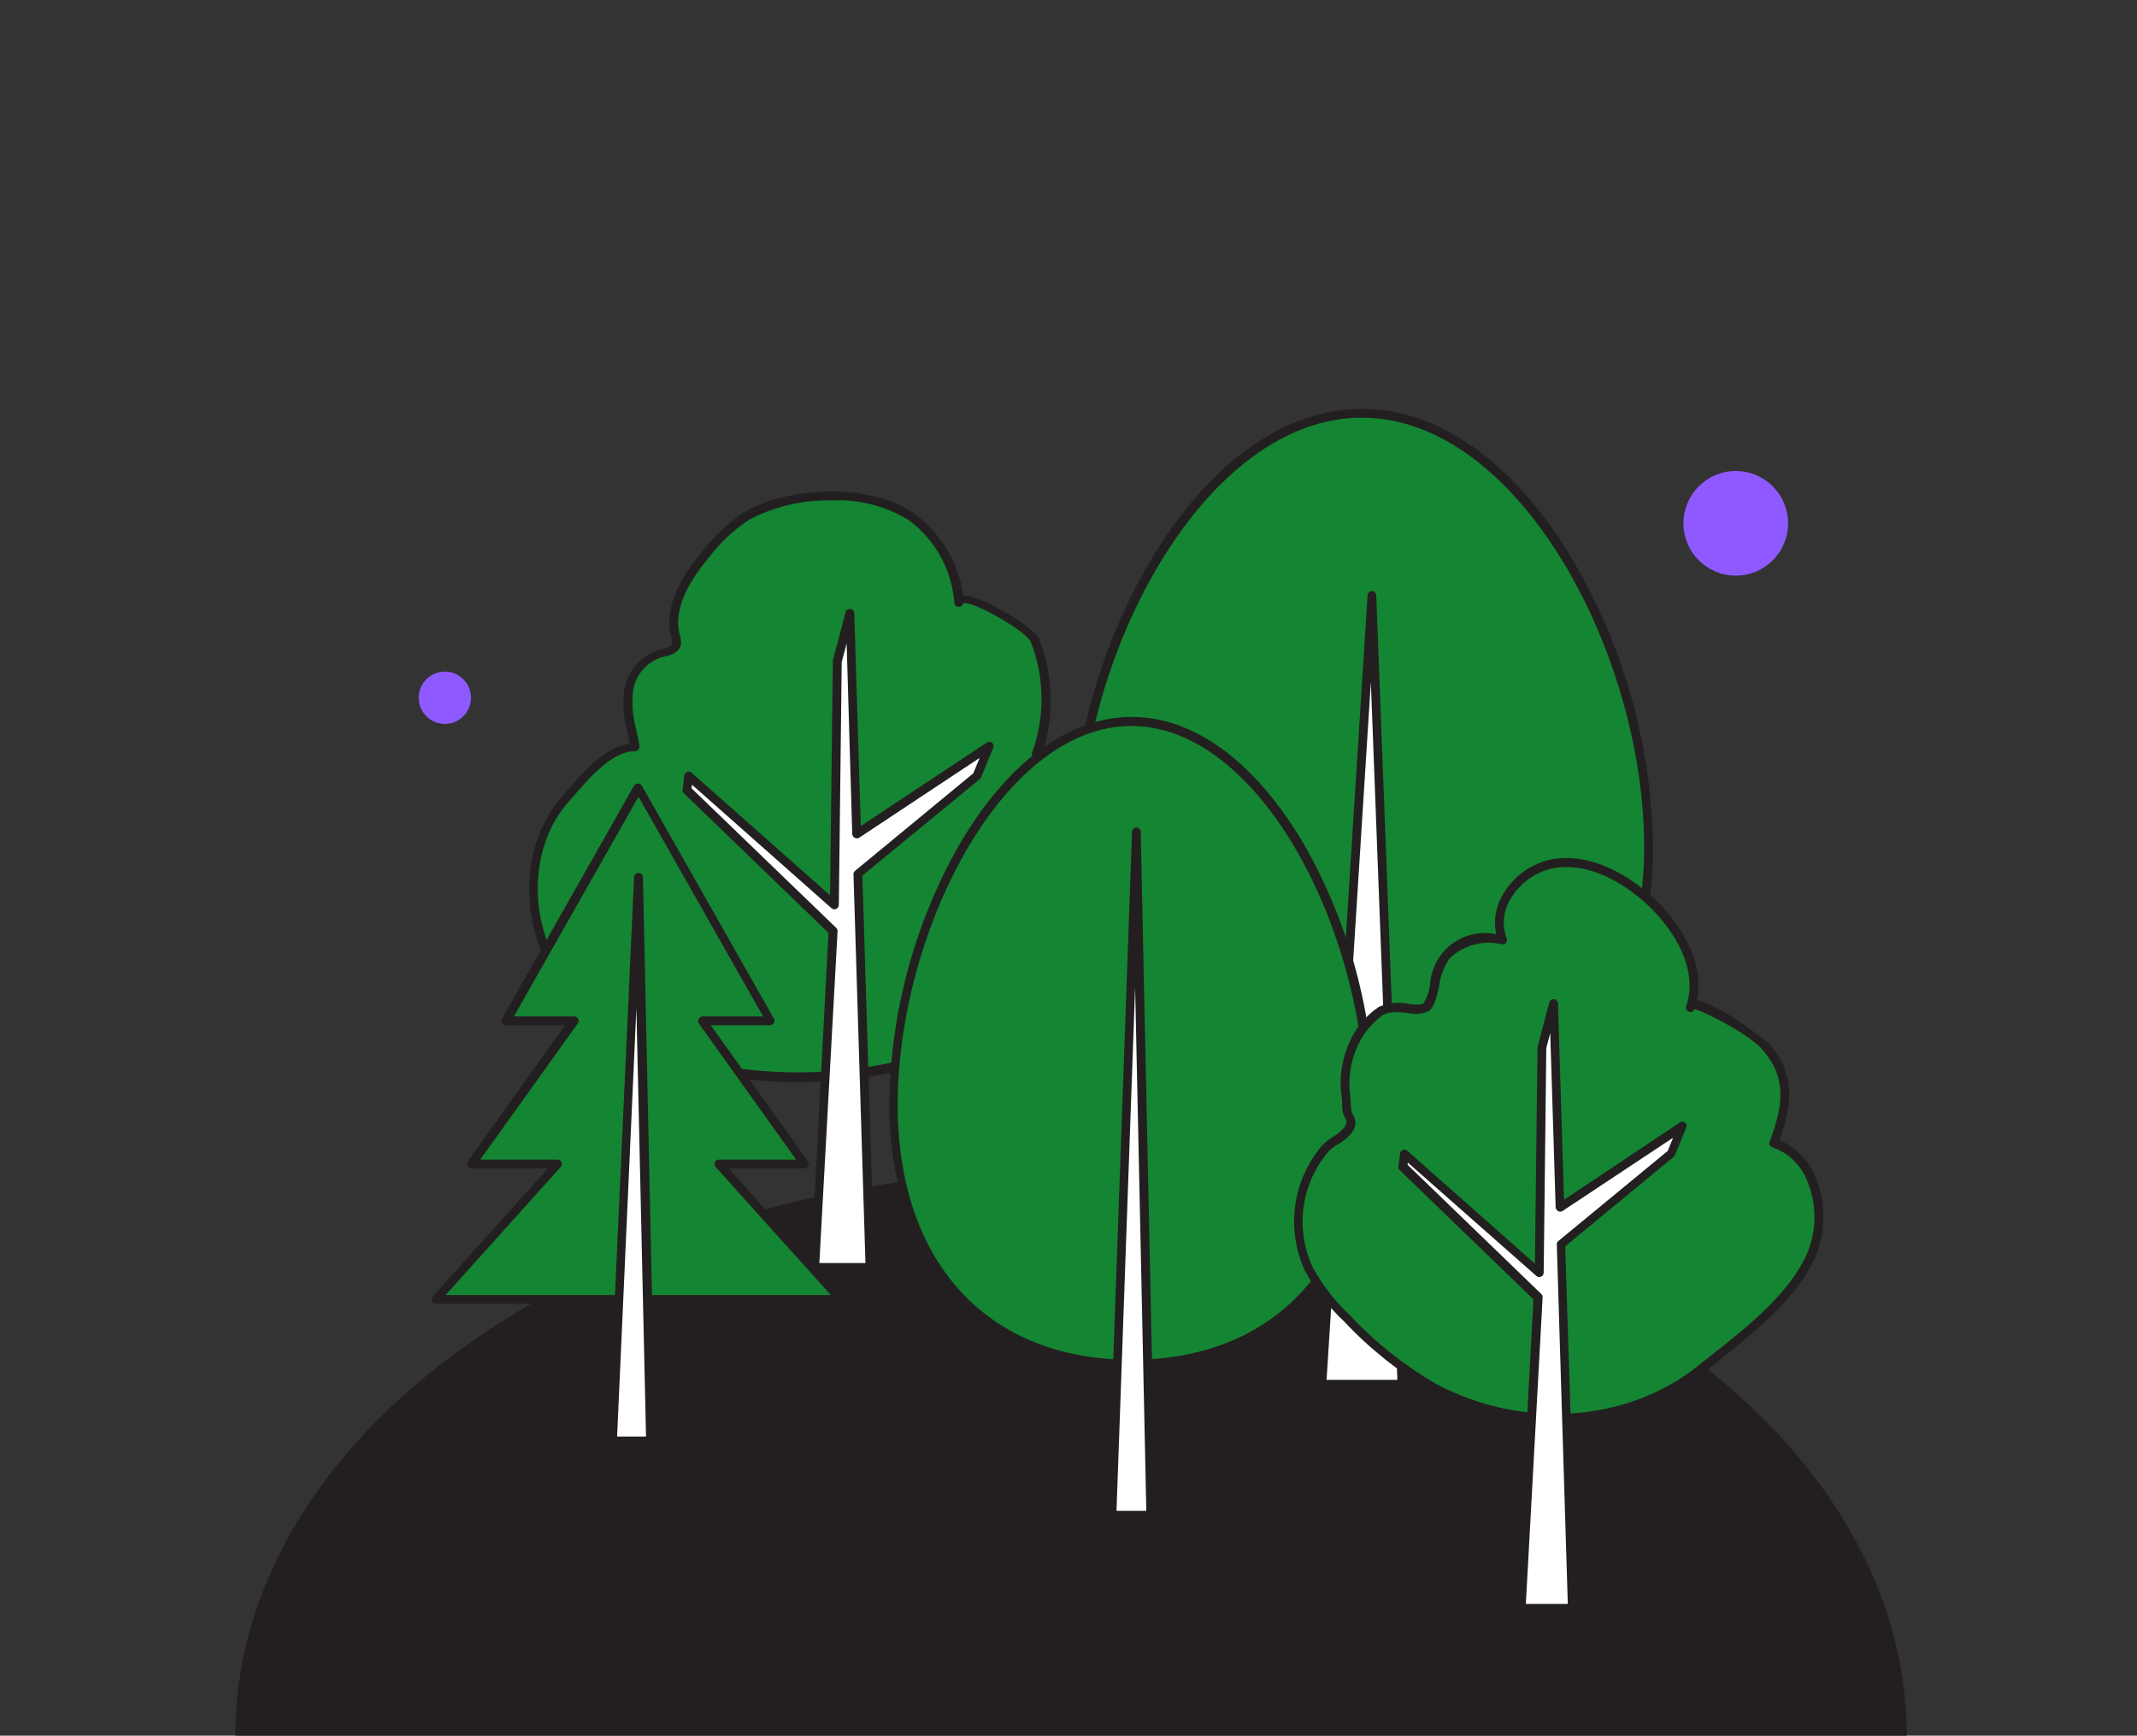 <svg width="245" height="199" viewBox="0 0 245 199" fill="none" xmlns="http://www.w3.org/2000/svg">
<rect x="0" y="0" width="245" height="199" fill="#333333" stroke="none"/>
<path d="M218.592 199C218.592 199 175.699 199 122.789 199C69.878 199 26.985 199 26.985 199C26.985 163.183 69.878 134.148 122.789 134.148C175.699 134.148 218.592 163.183 218.592 199Z" fill="#231F20"/>
<path d="M189.021 97.172C189.021 120.233 174.303 130.906 156.146 130.906C137.989 130.906 123.261 120.233 123.261 97.172C123.261 74.111 137.978 47.401 156.146 47.401C174.314 47.401 189.021 74.1 189.021 97.172Z" fill="#148532"/>
<path d="M156.135 131.403C146.559 131.403 138.443 128.517 132.538 123.053C126.136 117.08 122.741 108.122 122.741 97.172C122.898 85.236 126.25 73.561 132.449 63.361C139.084 52.732 147.477 46.881 156.135 46.881C164.793 46.881 173.197 52.732 179.809 63.361C186.014 73.558 189.367 85.235 189.518 97.172C189.518 108.122 186.123 117.08 179.721 123.053C173.827 128.517 165.722 131.403 156.135 131.403ZM156.135 47.887C138.199 47.887 123.758 74.852 123.758 97.172C123.758 113.231 132.261 130.353 156.135 130.353C180.009 130.353 188.501 113.187 188.501 97.172C188.512 74.885 174.071 47.887 156.135 47.887Z" fill="#231F20"/>
<path d="M157.285 68.26L160.735 158.7H151.557L157.285 68.26Z" fill="white"/>
<path d="M160.735 159.209H151.546C151.409 159.208 151.277 159.152 151.181 159.054C151.089 158.947 151.042 158.808 151.048 158.667L156.787 68.249C156.793 68.121 156.848 68 156.941 67.912C157.033 67.823 157.157 67.773 157.285 67.774C157.414 67.776 157.538 67.828 157.63 67.918C157.722 68.009 157.777 68.131 157.783 68.26L161.221 158.711C161.225 158.778 161.215 158.845 161.192 158.907C161.169 158.97 161.134 159.028 161.089 159.076C160.992 159.163 160.865 159.211 160.735 159.209ZM152.088 158.203H160.204L157.163 78.204L152.088 158.203Z" fill="#231F20"/>
<path d="M127.883 96.331C127.995 98.537 127.802 100.748 127.308 102.901C126.64 106.846 125.011 110.565 122.564 113.729C119.987 116.815 117.19 117.556 113.585 118.673C110.268 119.68 107.16 121.283 103.755 122.124C96.113 123.971 88.153 124.07 80.467 122.411C73.7 120.929 67.198 117.147 63.671 111.185C60.143 105.224 60.199 96.973 64.776 91.763C66.745 89.551 69.697 85.758 72.826 85.713C72.528 83.667 71.721 81.643 72.075 79.498C72.175 78.486 72.562 77.525 73.191 76.728C73.82 75.93 74.664 75.329 75.624 74.996C76.398 74.797 77.426 74.675 77.592 73.89C77.624 73.575 77.582 73.257 77.471 72.961C76.564 69.643 78.665 66.325 80.854 63.604C82.173 61.867 83.781 60.37 85.609 59.18C90.574 56.215 99.984 55.972 104.595 59.412C106.149 60.575 107.435 62.057 108.368 63.758C109.301 65.46 109.858 67.342 110.002 69.278C109.87 67.342 117.953 71.977 118.649 73.514C120.299 77.716 120.362 82.375 118.826 86.62C122.387 86.333 125.671 89.065 126.998 92.383C127.491 93.647 127.789 94.978 127.883 96.331Z" fill="#148532"/>
<path d="M91.525 124.082C87.771 124.089 84.026 123.693 80.357 122.898C72.816 121.261 66.579 117.08 63.24 111.44C59.414 104.969 59.922 96.552 64.345 91.431L64.909 90.79C66.8 88.578 69.332 85.658 72.196 85.26C72.119 84.829 72.019 84.397 71.931 83.966C71.526 82.491 71.388 80.955 71.522 79.431C71.641 78.322 72.074 77.27 72.772 76.4C73.47 75.53 74.402 74.877 75.458 74.52L75.779 74.443C76.476 74.277 76.984 74.133 77.051 73.79C77.064 73.595 77.038 73.4 76.973 73.215V73.105C75.956 69.355 78.477 65.705 80.456 63.294C81.818 61.494 83.479 59.942 85.366 58.704C90.276 55.784 99.885 55.253 104.916 58.97C106.405 60.081 107.66 61.476 108.609 63.074C109.558 64.672 110.182 66.442 110.445 68.282C112.413 68.216 118.473 71.799 119.136 73.27C120.754 77.358 120.91 81.878 119.578 86.067C123.227 86.167 126.279 89.109 127.496 92.162C128.01 93.486 128.32 94.881 128.413 96.298C128.534 98.548 128.341 100.804 127.839 103.001C127.161 107.032 125.493 110.833 122.984 114.061C120.441 117.091 117.743 117.932 114.315 118.983L113.762 119.149C112.402 119.569 111.02 120.111 109.682 120.642C107.804 121.427 105.876 122.084 103.91 122.611C99.856 123.601 95.698 124.095 91.525 124.082ZM95.318 57.377C92.037 57.303 88.792 58.065 85.886 59.589C84.106 60.764 82.539 62.234 81.253 63.936C79.417 66.148 77.073 69.543 77.935 72.784C78.062 73.138 78.108 73.516 78.068 73.89C77.858 74.885 76.796 75.14 76.033 75.317L75.724 75.394C74.861 75.699 74.104 76.244 73.542 76.965C72.979 77.686 72.635 78.554 72.55 79.464C72.427 80.87 72.558 82.286 72.937 83.645C73.07 84.275 73.214 84.906 73.302 85.536C73.313 85.609 73.307 85.684 73.286 85.754C73.265 85.825 73.229 85.89 73.18 85.946C73.133 85.999 73.075 86.042 73.01 86.073C72.946 86.103 72.876 86.12 72.805 86.123C70.184 86.123 67.585 89.164 65.694 91.354L65.13 91.996C60.917 96.796 60.475 104.715 64.091 110.798C67.276 116.207 73.28 120.21 80.556 121.792C88.165 123.428 96.044 123.333 103.611 121.516C105.53 120.99 107.414 120.344 109.251 119.58C110.611 119.049 112.004 118.474 113.408 118.065L113.961 117.899C117.278 116.892 119.811 116.096 122.155 113.287C124.556 110.19 126.152 106.545 126.799 102.68C127.277 100.573 127.463 98.411 127.352 96.254C127.27 94.938 126.982 93.643 126.501 92.416C125.339 89.496 122.332 86.687 118.838 86.963C118.753 86.969 118.668 86.954 118.591 86.92C118.514 86.885 118.447 86.832 118.395 86.764C118.347 86.696 118.315 86.617 118.304 86.534C118.292 86.452 118.301 86.367 118.329 86.288C119.822 82.17 119.763 77.648 118.163 73.569C117.61 72.341 111.639 68.924 110.423 69.145C110.405 69.266 110.344 69.376 110.252 69.456C110.159 69.535 110.042 69.579 109.92 69.579C109.798 69.579 109.68 69.535 109.587 69.456C109.495 69.376 109.434 69.266 109.416 69.145C109.282 67.283 108.748 65.472 107.851 63.834C106.954 62.197 105.716 60.771 104.219 59.655C101.551 58.012 98.447 57.218 95.318 57.377Z" fill="#231F20"/>
<path d="M113.43 85.57L98.237 95.635L97.463 70.329L95.992 75.848L95.661 103.764L78.953 88.976L78.754 90.58L95.495 106.761L93.427 145.306H99.763L98.381 100.225L112.026 88.976L113.43 85.57Z" fill="white"/>
<path d="M99.741 145.815H93.405C93.291 145.804 93.186 145.753 93.106 145.671C93.011 145.57 92.959 145.435 92.962 145.295L94.986 106.96L78.399 90.945C78.344 90.889 78.303 90.82 78.278 90.746C78.253 90.671 78.245 90.592 78.256 90.514L78.455 88.91C78.465 88.819 78.501 88.732 78.557 88.66C78.614 88.588 78.689 88.533 78.775 88.501C78.863 88.467 78.958 88.458 79.049 88.475C79.141 88.493 79.227 88.536 79.295 88.6L95.163 102.647L95.484 75.837C95.477 75.796 95.477 75.755 95.484 75.715L96.943 70.185C96.977 70.068 97.051 69.967 97.152 69.9C97.253 69.833 97.376 69.805 97.496 69.82C97.617 69.831 97.73 69.887 97.812 69.977C97.894 70.067 97.939 70.185 97.938 70.306L98.69 94.705L113.132 85.138C113.219 85.077 113.323 85.044 113.43 85.044C113.537 85.044 113.641 85.077 113.729 85.138C113.814 85.207 113.874 85.301 113.9 85.407C113.925 85.513 113.916 85.624 113.872 85.725L112.468 89.131C112.441 89.21 112.391 89.279 112.324 89.33L98.867 100.39L100.249 145.229C100.251 145.296 100.239 145.363 100.214 145.426C100.189 145.488 100.153 145.546 100.106 145.594C100.064 145.654 100.01 145.705 99.947 145.744C99.884 145.782 99.814 145.806 99.741 145.815ZM93.935 144.809H99.221L97.85 100.247C97.849 100.169 97.866 100.092 97.898 100.021C97.931 99.95 97.978 99.888 98.038 99.837L111.583 88.666L112.313 86.897L98.491 96.055C98.413 96.098 98.326 96.121 98.237 96.121C98.148 96.121 98.06 96.098 97.983 96.055C97.902 96.011 97.835 95.947 97.786 95.87C97.738 95.792 97.71 95.704 97.706 95.612L97.065 73.779L96.501 75.903L96.169 103.753C96.165 103.851 96.133 103.946 96.079 104.028C96.024 104.11 95.948 104.175 95.859 104.217C95.772 104.255 95.675 104.267 95.581 104.251C95.487 104.235 95.399 104.193 95.329 104.129L79.339 89.972L79.284 90.381L95.871 106.385C95.924 106.434 95.966 106.494 95.993 106.561C96.019 106.628 96.031 106.7 96.025 106.772L93.935 144.809Z" fill="#231F20"/>
<path d="M157.009 126.648C157.009 146.998 144.79 156.411 129.707 156.411C114.624 156.411 102.406 146.998 102.406 126.648C102.406 106.297 114.636 82.727 129.707 82.727C144.779 82.727 157.009 106.308 157.009 126.648Z" fill="#148532"/>
<path d="M129.707 156.92C109.206 156.92 101.953 141.247 101.953 126.648C102.056 116.169 104.831 105.891 110.014 96.785C115.543 87.383 122.531 82.196 129.752 82.196C136.972 82.196 143.972 87.406 149.501 96.807C154.687 105.912 157.465 116.191 157.573 126.67C157.517 141.247 150.208 156.92 129.707 156.92ZM129.707 83.236C114.868 83.236 102.915 106.982 102.915 126.648C102.915 144.698 113.176 155.902 129.707 155.902C146.239 155.902 156.5 144.698 156.5 126.648C156.5 106.96 144.547 83.236 129.707 83.236Z" fill="#231F20"/>
<path d="M63.903 133.461L49.948 148.989H96.379L82.436 133.461H92.255L80.534 117.047H88.318L73.169 90.314L58.02 117.047H65.805L54.073 133.461H63.903Z" fill="#148532"/>
<path d="M96.424 149.487H49.981C49.885 149.49 49.789 149.462 49.708 149.409C49.627 149.355 49.564 149.279 49.528 149.188C49.485 149.101 49.47 149.002 49.483 148.906C49.497 148.809 49.54 148.719 49.605 148.646L62.808 133.969H54.073C53.981 133.968 53.891 133.941 53.813 133.892C53.736 133.844 53.672 133.775 53.63 133.693C53.582 133.613 53.556 133.521 53.556 133.428C53.556 133.334 53.582 133.242 53.63 133.162L64.788 117.545H57.987C57.898 117.548 57.811 117.526 57.733 117.484C57.655 117.441 57.59 117.378 57.545 117.302C57.501 117.224 57.478 117.136 57.478 117.047C57.478 116.958 57.501 116.871 57.545 116.793L72.694 90.071C72.742 89.998 72.808 89.938 72.885 89.897C72.962 89.855 73.049 89.834 73.136 89.834C73.224 89.834 73.31 89.855 73.387 89.897C73.464 89.938 73.53 89.998 73.579 90.071L88.728 116.793C88.77 116.87 88.791 116.957 88.789 117.045C88.788 117.132 88.764 117.218 88.719 117.294C88.675 117.37 88.611 117.433 88.535 117.477C88.459 117.521 88.373 117.544 88.285 117.545H81.485L92.642 133.162C92.693 133.239 92.723 133.329 92.728 133.422C92.733 133.515 92.713 133.607 92.67 133.69C92.627 133.772 92.563 133.842 92.484 133.891C92.405 133.94 92.315 133.967 92.222 133.969H83.53L96.722 148.646C96.787 148.719 96.83 148.808 96.846 148.904C96.862 149.001 96.849 149.099 96.811 149.188C96.777 149.267 96.724 149.336 96.656 149.389C96.589 149.441 96.508 149.475 96.424 149.487ZM51.087 148.481H95.252L82.049 133.804C81.984 133.729 81.941 133.637 81.926 133.54C81.91 133.442 81.922 133.342 81.96 133.251C82.001 133.161 82.066 133.086 82.148 133.033C82.231 132.98 82.327 132.952 82.425 132.952H91.271L80.114 117.335C80.066 117.257 80.04 117.167 80.04 117.075C80.04 116.983 80.066 116.893 80.114 116.815C80.157 116.732 80.222 116.663 80.302 116.614C80.382 116.566 80.474 116.54 80.567 116.538H87.489L73.203 91.343L58.916 116.538H65.838C65.931 116.536 66.024 116.561 66.104 116.608C66.184 116.656 66.249 116.725 66.292 116.809C66.335 116.892 66.353 116.985 66.345 117.078C66.337 117.171 66.303 117.26 66.247 117.335L55.057 132.952H63.903C64.002 132.952 64.098 132.981 64.181 133.034C64.263 133.088 64.329 133.165 64.369 133.255C64.408 133.345 64.421 133.445 64.405 133.543C64.389 133.64 64.346 133.731 64.279 133.804L51.087 148.481Z" fill="#231F20"/>
<path d="M74.563 165.215H70.217L73.17 100.556L74.563 165.215Z" fill="white"/>
<path d="M74.563 165.713H70.217C70.094 165.712 69.975 165.665 69.885 165.58C69.838 165.532 69.801 165.474 69.777 165.412C69.752 165.349 69.74 165.282 69.741 165.215L72.694 100.556C72.702 100.427 72.76 100.306 72.854 100.218C72.949 100.129 73.073 100.08 73.203 100.081C73.334 100.081 73.46 100.131 73.555 100.222C73.649 100.313 73.706 100.436 73.711 100.567L75.104 165.226C75.106 165.293 75.094 165.36 75.069 165.423C75.044 165.485 75.008 165.543 74.961 165.591C74.906 165.636 74.842 165.671 74.774 165.691C74.706 165.712 74.634 165.719 74.563 165.713ZM70.748 164.706H74.065L72.959 115.576L70.748 164.706Z" fill="#231F20"/>
<path d="M207.531 134.832C208.18 136.242 208.529 137.772 208.553 139.324C208.578 140.876 208.279 142.416 207.675 143.846C205.364 149.166 199.382 153.447 195.003 156.975C186.389 163.899 173.993 164.208 164.406 159.065C160.711 156.952 157.356 154.293 154.454 151.179C152.674 149.522 151.18 147.583 150.031 145.439C149.007 143.194 148.646 140.702 148.991 138.259C149.336 135.815 150.372 133.521 151.977 131.647C152.563 130.983 154.277 130.187 154.62 129.49C155.284 128.163 154.421 128.384 154.366 126.957C154.266 124.513 153.89 122.765 154.919 120.321C155.554 118.546 156.71 117.004 158.236 115.897C159.74 114.968 162.526 116.118 163.4 115.477C164.45 114.714 164.318 110.865 165.766 109.449C166.61 108.647 167.64 108.067 168.763 107.762C169.887 107.457 171.068 107.436 172.202 107.701C170.654 103.974 174.082 99.583 178.062 98.953C182.043 98.322 186.002 100.435 188.998 103.144C192.437 106.263 195.191 111.008 193.742 115.421C194.262 113.84 201.836 119.315 202.4 119.967C205.397 123.418 204.844 126.891 203.296 131.027C204.224 131.339 205.079 131.837 205.807 132.491C206.536 133.146 207.122 133.942 207.531 134.832Z" fill="#148532"/>
<path d="M178.416 163.102C173.442 163.097 168.546 161.862 164.163 159.508C160.444 157.356 157.061 154.669 154.123 151.533C152.304 149.834 150.773 147.85 149.589 145.66C148.517 143.321 148.138 140.723 148.496 138.175C148.855 135.626 149.936 133.234 151.613 131.282C152 130.91 152.427 130.58 152.884 130.297C153.379 130.01 153.817 129.635 154.178 129.191C154.454 128.638 154.399 128.539 154.244 128.24C154.014 127.831 153.885 127.372 153.868 126.902C153.868 126.46 153.868 126.039 153.802 125.641C153.541 123.771 153.77 121.866 154.465 120.111C155.14 118.227 156.39 116.602 158.037 115.466C159.11 114.978 160.311 114.846 161.465 115.09C162.025 115.219 162.608 115.219 163.168 115.09C163.591 114.42 163.859 113.664 163.953 112.878C164.008 111.974 164.257 111.093 164.683 110.295C165.11 109.497 165.703 108.8 166.423 108.252C167.143 107.704 167.973 107.318 168.856 107.12C169.738 106.922 170.653 106.916 171.538 107.104C171.203 105.572 171.464 103.97 172.268 102.625C172.868 101.553 173.698 100.627 174.698 99.914C175.698 99.201 176.843 98.718 178.051 98.499C182.928 97.725 187.251 100.866 189.397 102.813C192.57 105.688 195.456 110.223 194.538 114.702C196.905 115.012 202.489 119.27 202.843 119.68C205.828 123.108 205.519 126.603 204.015 130.74C205.774 131.501 207.189 132.888 207.985 134.633C208.66 136.11 209.023 137.71 209.05 139.334C209.076 140.958 208.766 142.57 208.139 144.068C206.038 148.901 200.952 152.916 196.872 156.156L195.312 157.395C190.493 161.164 184.533 163.178 178.416 163.102ZM160.027 116.052C159.522 116.025 159.019 116.132 158.568 116.361C157.107 117.397 155.999 118.856 155.394 120.542C154.758 122.166 154.556 123.927 154.808 125.652C154.808 126.061 154.864 126.493 154.886 126.935C154.889 127.258 154.977 127.574 155.14 127.853C155.315 128.136 155.404 128.464 155.394 128.796C155.384 129.129 155.277 129.451 155.085 129.722C154.654 130.319 154.095 130.81 153.448 131.16C153.053 131.395 152.682 131.669 152.342 131.979C150.791 133.779 149.79 135.987 149.458 138.34C149.127 140.694 149.479 143.092 150.474 145.251C151.614 147.34 153.081 149.233 154.819 150.859C157.688 153.925 160.993 156.553 164.627 158.656C174.502 163.943 186.577 163.08 194.66 156.61L196.219 155.371C200.432 152.053 205.187 148.27 207.188 143.68C207.761 142.317 208.045 140.849 208.022 139.37C207.999 137.89 207.67 136.432 207.056 135.087C206.689 134.26 206.157 133.519 205.491 132.908C204.825 132.297 204.04 131.83 203.186 131.536C203.12 131.514 203.06 131.48 203.009 131.434C202.958 131.388 202.916 131.333 202.887 131.271C202.838 131.143 202.838 131.001 202.887 130.873C204.457 126.758 204.866 123.562 202.08 120.365C200.344 118.374 194.616 115.598 194.229 115.72C194.211 115.781 194.18 115.837 194.138 115.885C194.097 115.933 194.046 115.972 193.989 115.999C193.931 116.026 193.869 116.041 193.806 116.042C193.742 116.044 193.679 116.032 193.621 116.008C193.495 115.954 193.395 115.854 193.342 115.728C193.288 115.602 193.285 115.461 193.333 115.333C194.738 111.03 191.874 106.485 188.722 103.587C186.71 101.762 182.674 98.82 178.206 99.517C177.149 99.717 176.148 100.145 175.274 100.771C174.399 101.398 173.672 102.208 173.142 103.144C172.74 103.801 172.494 104.542 172.423 105.309C172.352 106.076 172.458 106.849 172.733 107.569C172.769 107.656 172.781 107.751 172.768 107.845C172.754 107.938 172.715 108.026 172.655 108.099C172.592 108.168 172.511 108.218 172.422 108.245C172.332 108.272 172.238 108.276 172.147 108.254C171.096 108.012 170.002 108.033 168.962 108.317C167.922 108.601 166.968 109.138 166.187 109.88C165.532 110.837 165.119 111.937 164.981 113.088C164.694 114.36 164.451 115.455 163.809 115.919C163.057 116.262 162.212 116.34 161.41 116.14C160.951 116.087 160.489 116.057 160.027 116.052Z" fill="#231F20"/>
<path d="M192.913 129.114L178.848 138.427L178.129 115.012L176.78 120.111L176.47 145.948L161.012 132.266L160.824 133.748L176.315 148.724L174.402 184.404H180.263L178.98 142.685L191.619 132.266L192.913 129.114Z" fill="white"/>
<path d="M180.263 184.902H174.402C174.334 184.903 174.266 184.89 174.203 184.864C174.14 184.837 174.084 184.797 174.037 184.747C173.987 184.699 173.948 184.64 173.924 184.575C173.899 184.51 173.888 184.441 173.893 184.371L175.806 148.978L160.469 134.158C160.415 134.103 160.373 134.037 160.348 133.964C160.323 133.891 160.315 133.814 160.326 133.737L160.514 132.244C160.524 132.153 160.56 132.067 160.616 131.995C160.673 131.923 160.748 131.868 160.834 131.836C160.92 131.804 161.012 131.796 161.102 131.814C161.192 131.831 161.275 131.873 161.343 131.934L175.972 144.886L176.271 120.155C176.265 120.115 176.265 120.074 176.271 120.034L177.62 114.924C177.654 114.809 177.728 114.71 177.829 114.644C177.929 114.579 178.05 114.551 178.169 114.565C178.288 114.58 178.398 114.636 178.48 114.724C178.561 114.812 178.609 114.925 178.615 115.045L179.312 137.553L192.581 128.705C192.667 128.64 192.772 128.605 192.879 128.605C192.987 128.605 193.092 128.64 193.178 128.705C193.264 128.77 193.324 128.863 193.35 128.967C193.377 129.072 193.366 129.182 193.322 129.28L192.028 132.432C191.997 132.509 191.948 132.578 191.884 132.631L179.444 142.895L180.771 184.382C180.775 184.45 180.764 184.517 180.739 184.58C180.714 184.643 180.676 184.7 180.628 184.747C180.581 184.797 180.524 184.836 180.461 184.863C180.398 184.889 180.331 184.903 180.263 184.902ZM174.933 183.896H179.743L178.482 142.696C178.477 142.619 178.49 142.541 178.521 142.47C178.552 142.399 178.599 142.336 178.659 142.287L191.199 131.957L191.818 130.441L179.135 138.847C179.057 138.896 178.967 138.922 178.875 138.922C178.783 138.922 178.693 138.896 178.615 138.847C178.537 138.805 178.471 138.742 178.425 138.667C178.378 138.591 178.352 138.505 178.35 138.416L177.73 118.441L177.277 120.155L176.979 145.926C176.976 146.023 176.945 146.117 176.89 146.198C176.835 146.278 176.758 146.341 176.669 146.379C176.581 146.417 176.485 146.429 176.391 146.413C176.296 146.397 176.209 146.355 176.138 146.291L161.387 133.284V133.56L176.702 148.359C176.755 148.41 176.797 148.472 176.823 148.541C176.85 148.61 176.861 148.683 176.857 148.757L174.933 183.896Z" fill="#231F20"/>
<path d="M130.26 95.391L131.941 173.731H127.484L130.26 95.391Z" fill="white"/>
<path d="M131.93 174.24H127.507C127.438 174.241 127.371 174.227 127.308 174.201C127.245 174.174 127.189 174.135 127.142 174.085C127.094 174.035 127.057 173.976 127.032 173.912C127.007 173.847 126.996 173.778 126.998 173.709L129.784 95.369C129.79 95.24 129.845 95.118 129.937 95.027C130.029 94.937 130.153 94.885 130.282 94.882C130.414 94.882 130.541 94.935 130.634 95.028C130.727 95.122 130.78 95.248 130.78 95.38L132.449 173.72C132.451 173.788 132.439 173.854 132.414 173.917C132.389 173.98 132.353 174.037 132.306 174.085C132.258 174.137 132.2 174.177 132.135 174.204C132.07 174.231 132 174.243 131.93 174.24ZM128.004 173.223H131.421L130.138 113.176L128.004 173.223Z" fill="#231F20"/>
<circle cx="51" cy="80" r="3" fill="#8E59FF"/>
<circle cx="199" cy="60" r="6" fill="#8E59FF"/>
</svg>
